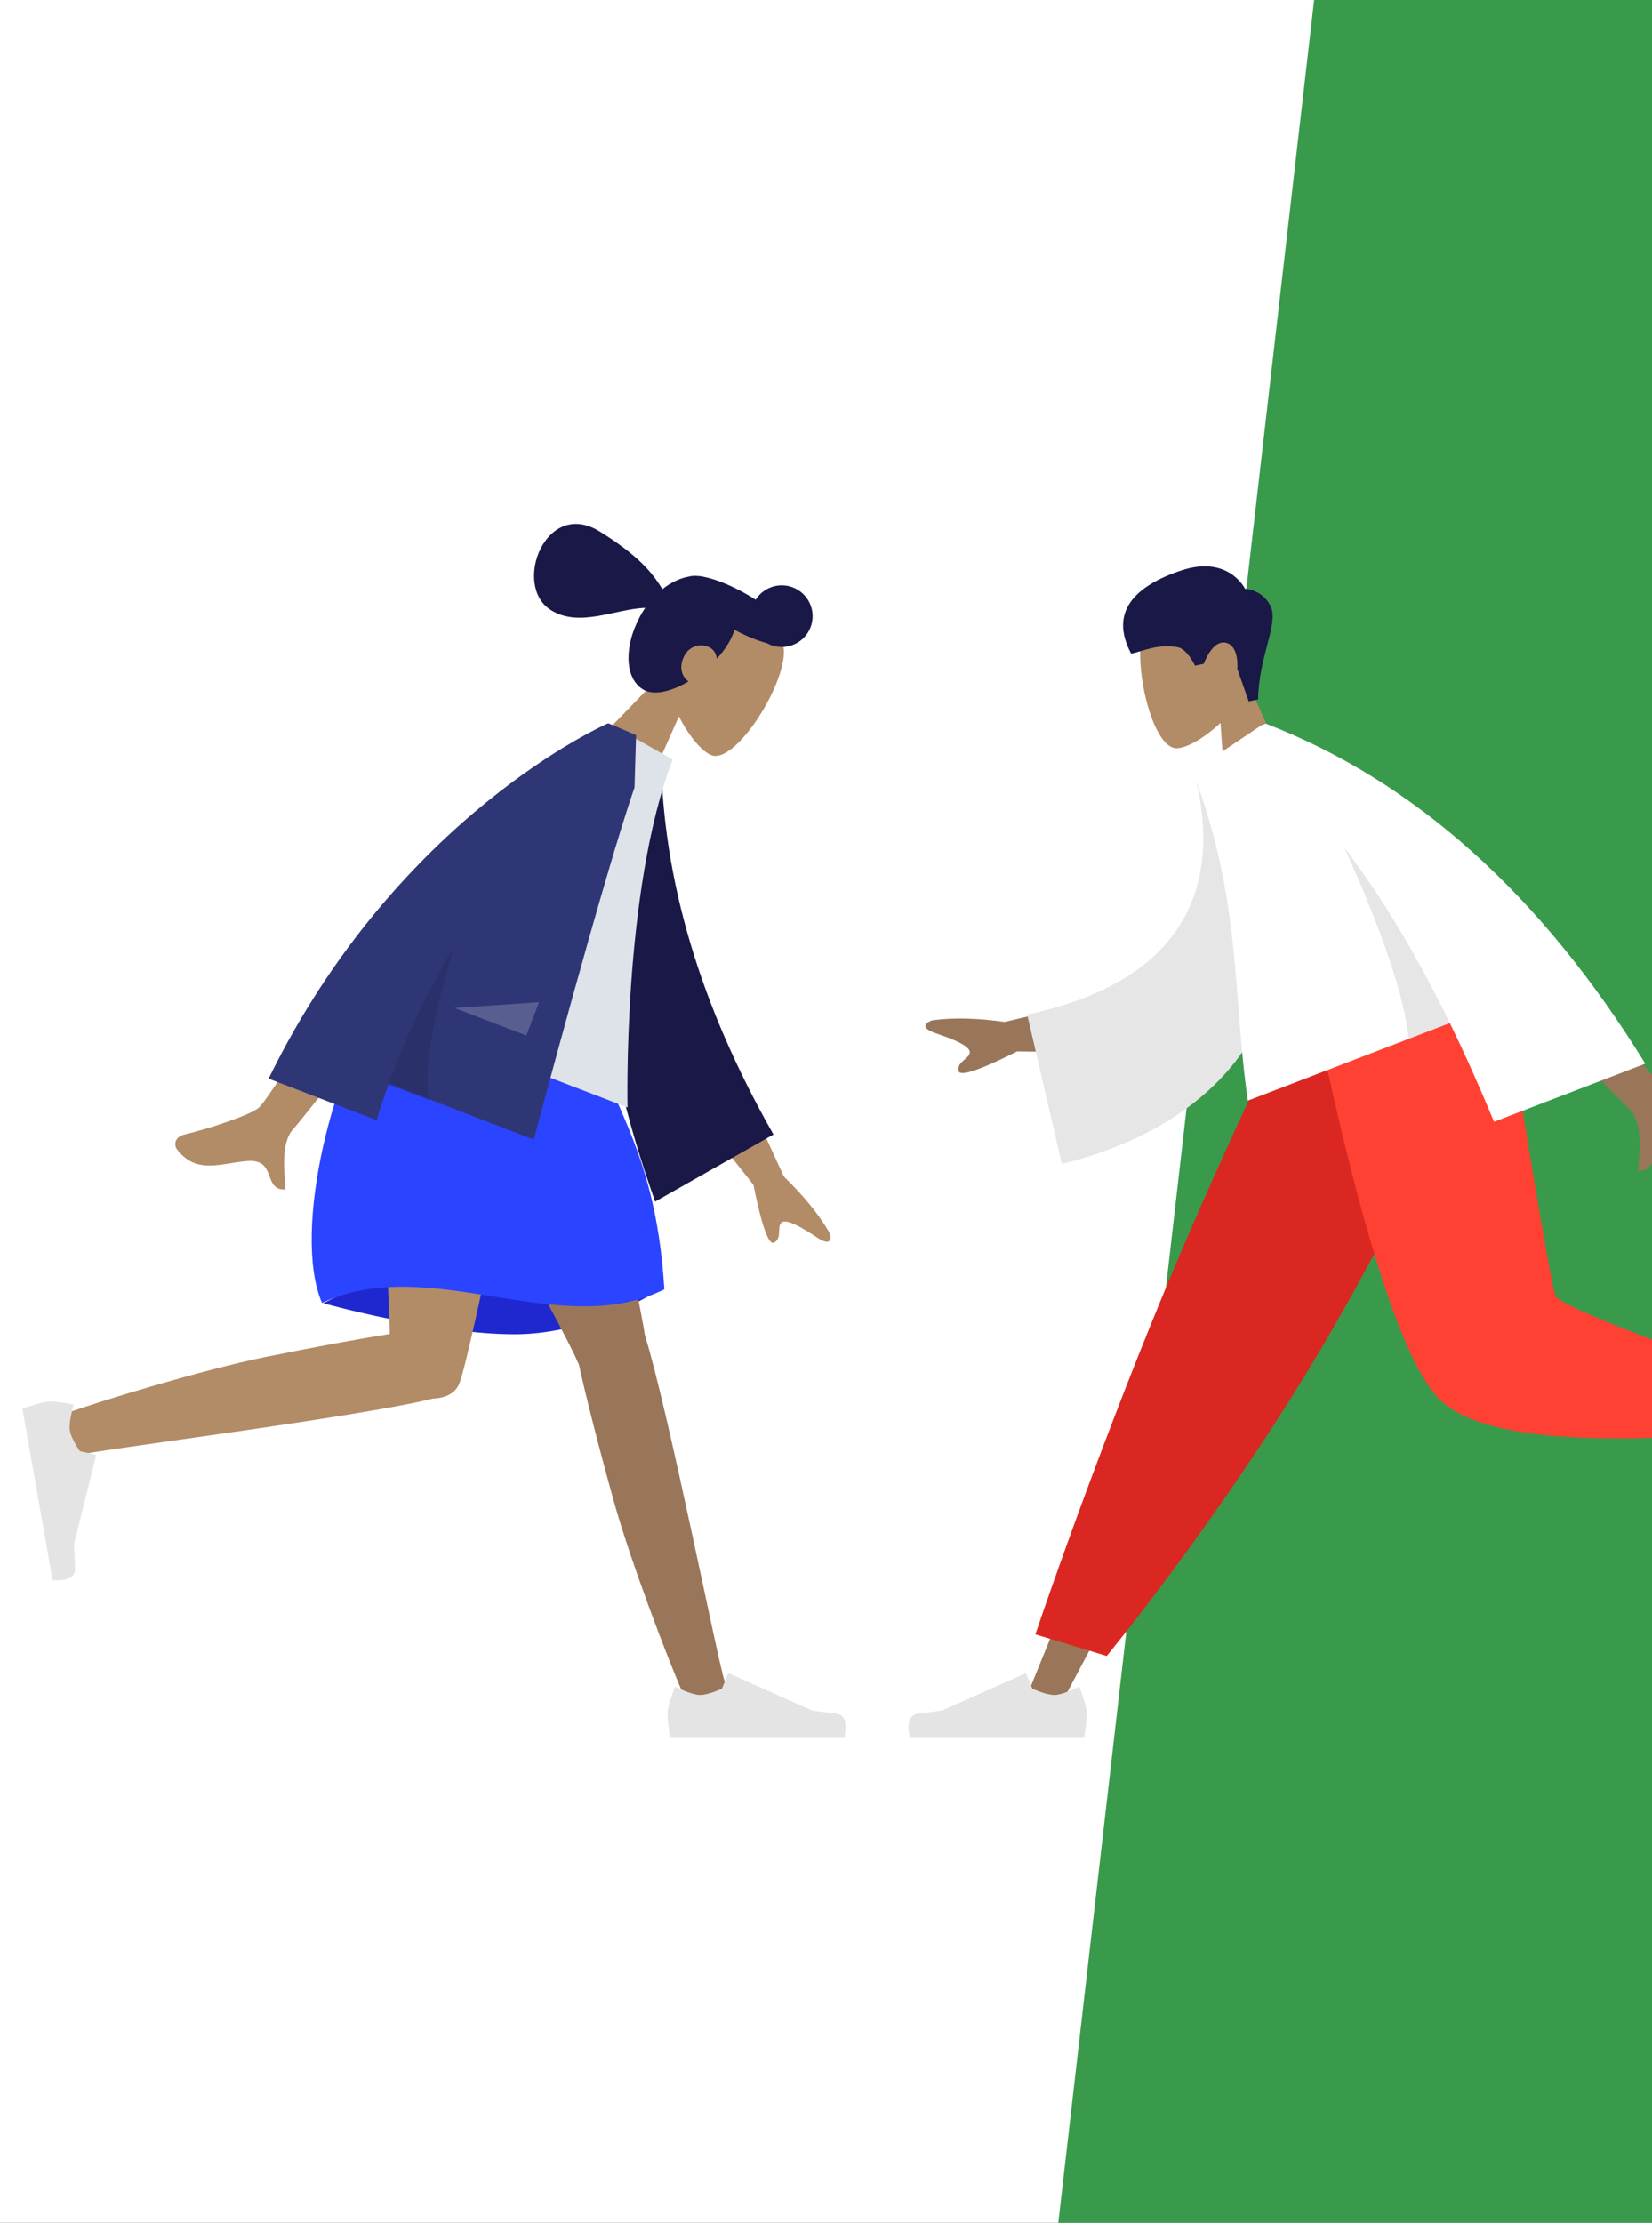 <svg width="2379" height="3200" viewBox="0 0 2379 3200" fill="none" xmlns="http://www.w3.org/2000/svg">
<rect x="0" y="0" width="2379" height="3200" fill="#333333" stroke="none"/>
<g id="Web&#226;&#128;&#148;Section Right" clip-path="url(#clip0_0_508)">
<rect width="2379" height="3200" fill="white"/>
<path id="Background" fill-rule="evenodd" clip-rule="evenodd" d="M3228 0H1892.43L1524 3200H3228V0Z" fill="#399A4B"/>
<g id="Humaaan">
<g id="Head">
<g id="Head_2">
<path id="Head_3" d="M975.306 876.901C1031.32 799.839 1132.44 887.673 1128.84 941.988C1125.25 996.303 1058.18 1097.86 1025.43 1087.51C1012.37 1083.38 992.846 1061.31 977.644 1031.37L925.28 1149.23L834.894 1092.75L956.639 967.159C952.014 935.946 955.865 903.646 975.306 876.901Z" fill="#B28B67"/>
</g>
<path id="hair" d="M1149.32 849.352C1170.12 862.349 1176.44 889.747 1163.45 910.546C1150.88 930.661 1124.84 937.237 1104.33 925.892C1090.78 922.3 1074.59 915.756 1057.73 906.73C1055.61 913.62 1052.27 920.866 1047.53 928.45C1043.34 935.147 1038.17 941.787 1032.3 948.147C1031.4 941.784 1028.41 936.13 1023.64 933.154C1010.32 924.829 994.197 929.994 986.926 941.631C977.698 956.399 979.549 972.408 991.461 981.04C966.809 995.551 941.183 1002.07 925.696 992.391C896.28 974.01 899.94 921.613 926.362 879.329C927.291 877.843 928.243 876.386 929.216 874.957C884.757 876.866 834.474 903.971 793.302 878.243C737.287 843.241 785.641 716.358 863.901 765.261C917.124 798.518 938.453 822.639 953.845 848.212C966.133 838.448 979.509 832.141 992.407 829.959C995.797 828.962 1000.19 828.723 1005.36 829.192C1008.62 829.377 1011.81 829.864 1014.9 830.663C1031.63 834.166 1053.54 842.954 1076.03 855.941C1080.23 858.366 1084.3 860.848 1088.2 863.362C1101.23 842.657 1128.56 836.38 1149.32 849.352Z" fill="#191847"/>
</g>
<g id="Bottom">
<path id="Skirt Shadow" fill-rule="evenodd" clip-rule="evenodd" d="M465.575 1876.16C465.575 1876.16 625.376 1920.85 741.317 1920.85C857.259 1920.85 956.701 1852.02 956.701 1852.02C956.701 1852.02 800.322 1806.14 699.13 1806.14C597.939 1806.14 465.575 1876.16 465.575 1876.16Z" fill="#1F28CF"/>
<path id="Leg" fill-rule="evenodd" clip-rule="evenodd" d="M833.541 1963.8C832.514 1962.26 831.647 1960.58 830.959 1958.76C816.719 1921.1 588.628 1514.84 565.904 1440.56H822.702C839.979 1497.03 917.741 1851.43 928.685 1922.14C963.214 2033.67 1034.31 2394.88 1043.38 2419.91C1052.93 2446.23 999.21 2473.65 984.895 2441.29C962.117 2389.8 907.845 2247.31 883.68 2160.31C861.025 2078.75 842.579 2005.37 833.541 1963.8Z" fill="#997659"/>
<path id="Leg_2" fill-rule="evenodd" clip-rule="evenodd" d="M623.445 2013.4C519.165 2039.76 137.733 2087.41 111.558 2094.88C84.632 2102.57 61.022 2047.07 94.305 2035.04C147.263 2015.91 293.187 1971.71 381.661 1953.68C452.824 1939.17 517.761 1927.33 561.358 1920.4C557.665 1797.93 540.781 1504.04 551.847 1440.56H779.066C768.454 1501.43 678.747 1945.57 662.074 1990.02C656.783 2005.89 640.994 2012.91 623.445 2013.4V2013.4Z" fill="#B28B67"/>
<g id="Left Shoe">
<path id="shoe" fill-rule="evenodd" clip-rule="evenodd" d="M105.666 2024.28C105.988 2023.16 105.306 2022 104.158 2021.77C97.365 2020.39 75.985 2016.36 66.109 2018.1C54.28 2020.18 32.279 2028.13 32.279 2028.13C34.699 2041.85 75.773 2274.79 75.773 2274.79C75.773 2274.79 109.256 2278.8 108.138 2257.64C107.019 2236.48 106.646 2222.42 106.646 2222.42L138.399 2095.32C138.536 2094.77 138.194 2094.22 137.644 2094.1L115.011 2089.12C115.011 2089.12 102.681 2071.52 100.567 2059.53C98.819 2049.62 103.867 2030.57 105.666 2024.28Z" fill="#E4E4E4"/>
</g>
<g id="Right Shoe">
<path id="shoe_2" fill-rule="evenodd" clip-rule="evenodd" d="M974.102 2428.99C973.049 2428.48 971.791 2428.95 971.362 2430.04C968.824 2436.49 961.142 2456.84 961.142 2466.87C961.142 2478.88 965.144 2501.93 965.144 2501.93C979.079 2501.93 1215.62 2501.93 1215.62 2501.93C1215.62 2501.93 1225.38 2469.65 1204.35 2467.08C1183.31 2464.5 1169.4 2462.43 1169.4 2462.43L1049.75 2409.09C1049.23 2408.86 1048.63 2409.1 1048.41 2409.62L1039.58 2431.05C1039.58 2431.05 1020.11 2440.13 1007.93 2440.13C997.865 2440.13 979.986 2431.85 974.102 2428.99Z" fill="#E4E4E4"/>
</g>
<path id="Skirt" fill-rule="evenodd" clip-rule="evenodd" d="M552.582 1440.56C552.582 1440.56 702.773 1397.59 836.797 1440.56C867.883 1582.39 943.418 1638.68 956.701 1856.13C805.711 1931.16 619.195 1802.63 463.764 1875.79C419.356 1773.45 481.528 1527 552.582 1440.56Z" fill="#2B44FF"/>
</g>
<g id="Body">
<path id="Skin" d="M614.419 1383.83C614.242 1384.06 434.734 1612.07 422.26 1625.46C403.541 1645.55 409.942 1689.56 411.154 1712.35C378.023 1714.14 399.022 1668.44 356.984 1671.35C318.613 1674 283.312 1691.93 254.607 1654.29C251.078 1649.66 250.135 1636.97 265.602 1633.27C304.135 1624.07 362.147 1604.33 372.712 1594.56C394.323 1574.58 527.911 1350.23 527.911 1350.23L614.419 1383.83ZM1128.87 1693.84C1157.45 1721.53 1179.27 1748.37 1194.33 1774.36C1196.97 1782.17 1197.96 1795.56 1176.81 1781.62C1155.67 1767.68 1132.8 1753.97 1125.57 1759.81C1118.35 1765.66 1126.72 1782.07 1114.93 1788.82C1107.07 1793.32 1097.08 1765.58 1084.98 1705.58L990.489 1586.7L1055.41 1534.18L1128.87 1693.84Z" fill="#B28B67"/>
<path id="Coat Back" fill-rule="evenodd" clip-rule="evenodd" d="M913.677 1081.2L951.887 1088.81C954.423 1266.69 1008.4 1448.16 1113.83 1633.2L943.415 1729.79C858.507 1491.33 834.775 1269.83 913.677 1081.2Z" fill="#191847"/>
<path id="Shirt" fill-rule="evenodd" clip-rule="evenodd" d="M584.455 1471.74L903.69 1594.28C903.69 1594.28 896.296 1281.95 968.671 1093.41L877.881 1042.1C755.477 1134.76 676.58 1276.42 584.455 1471.74Z" fill="#DDE3E9"/>
<path id="Coat Front" d="M882.165 1043.74C893.274 1048.45 915.898 1058.29 915.997 1058.33L913.741 1133.76C870.75 1256.79 768.705 1640.48 768.705 1640.48L559.748 1560.27C553.617 1577.31 547.824 1594.74 542.429 1612.58L386.83 1552.85C572.877 1172.5 875.568 1041.37 875.765 1041.28L875.816 1041.38C875.837 1041.36 875.859 1041.34 875.88 1041.33L882.165 1043.74Z" fill="#2F3676"/>
<path id="Shade" d="M653.682 1362.75C630.896 1439.13 608.526 1532.98 617.369 1584.26L559.155 1561.92C585.736 1487.69 618.788 1421.1 653.682 1362.75Z" fill="black" fill-opacity="0.1"/>
<path id="Light" fill-rule="evenodd" clip-rule="evenodd" d="M654.727 1451.14L776.329 1442.78L757.915 1490.75L654.727 1451.14Z" fill="white" fill-opacity="0.2"/>
</g>
</g>
<g id="Humaaan_2">
<g id="Head_4">
<g id="Head_5">
<path id="Head_6" d="M1812.65 896.406C1786.37 804.832 1661.31 852.787 1646.11 905.056C1630.91 957.324 1659.2 1075.7 1693.52 1077.17C1707.2 1077.76 1733.1 1063.69 1757.62 1040.76L1766.52 1169.42L1870.77 1147.26L1799.32 987.606C1814.34 959.857 1821.77 928.187 1812.65 896.406Z" fill="#B28B67"/>
</g>
<path id="Hair" fill-rule="evenodd" clip-rule="evenodd" d="M1811.78 1006.83C1812.49 945.84 1841.33 898.235 1830.11 873.427C1818.89 848.619 1792.88 847.518 1792.88 847.518C1792.88 847.518 1769.17 798.645 1701.31 821.12C1633.45 843.594 1597.17 881.471 1628.99 941.085C1645.82 937.506 1664.86 927.096 1695.18 931.554C1709.62 933.677 1720.87 958.285 1720.87 958.285L1733.57 955.585C1733.57 955.585 1745.54 920.998 1765.25 925.303C1784.95 929.608 1781.81 963.04 1781.81 963.04L1798.27 1009.71L1811.78 1006.83Z" fill="#191847"/>
</g>
<g id="Bottom_2">
<path id="Leg_3" fill-rule="evenodd" clip-rule="evenodd" d="M2102.44 1440.56L1772.46 1992.24L1525.07 2458.63H1471.78L1886.29 1440.56L2102.44 1440.56Z" fill="#997659"/>
<g id="Right Shoe_2">
<path id="shoe_3" fill-rule="evenodd" clip-rule="evenodd" d="M1552.14 2428.99C1553.19 2428.48 1554.45 2428.95 1554.88 2430.04C1557.42 2436.49 1565.1 2456.84 1565.1 2466.87C1565.1 2478.88 1561.1 2501.93 1561.1 2501.93C1547.16 2501.93 1310.62 2501.93 1310.62 2501.93C1310.62 2501.93 1300.86 2469.65 1321.9 2467.08C1342.93 2464.5 1356.84 2462.43 1356.84 2462.43L1476.5 2409.09C1477.01 2408.86 1477.61 2409.1 1477.83 2409.62L1486.66 2431.05C1486.66 2431.05 1506.13 2440.13 1518.31 2440.13C1528.38 2440.13 1546.26 2431.85 1552.14 2428.99Z" fill="#E4E4E4"/>
</g>
<path id="Pant" fill-rule="evenodd" clip-rule="evenodd" d="M1593.77 2383.95L1491.01 2352.86C1491.01 2352.86 1558.55 2150.97 1656.56 1908.51C1754.57 1666.06 1867.08 1440.56 1867.08 1440.56H2157.32C2157.32 1440.56 2032.23 1725.8 1892.1 1958.92C1751.97 2192.04 1593.77 2383.95 1593.77 2383.95Z" fill="#DB2721"/>
<path id="Leg_4" fill-rule="evenodd" clip-rule="evenodd" d="M2124.13 1440.56C2155.28 1634.42 2215.34 1882.1 2221.01 1889.75C2224.79 1894.84 2360.85 1940.43 2629.18 2026.52L2617.67 2073.51C2297.68 2027.34 2129.08 1991.52 2111.86 1966.05C2086.02 1927.85 1957.01 1626.02 1907.05 1440.56H2124.13Z" fill="#B28B67"/>
<path id="Pant_2" fill-rule="evenodd" clip-rule="evenodd" d="M2534.85 1985.9L2514.58 2061.58C2275.25 2082.57 2128.61 2067.4 2074.65 2016.08C2020.7 1964.75 1959.21 1772.91 1890.18 1440.56H2166.93C2210.67 1712.71 2235.12 1854.5 2240.29 1865.93C2245.45 1877.35 2343.64 1917.34 2534.85 1985.9Z" fill="#FF4133"/>
</g>
<g id="Body_2">
<path id="Skin_2" d="M2057.18 1306.39C2057.37 1306.57 2335.5 1585.1 2347.98 1598.49C2366.69 1618.58 2360.29 1662.59 2359.08 1685.38C2392.21 1687.17 2371.21 1641.47 2413.25 1644.38C2451.62 1647.03 2486.92 1664.96 2515.63 1627.32C2519.16 1622.69 2520.1 1610 2504.63 1606.3C2466.1 1597.1 2408.09 1577.36 2397.52 1567.59C2375.91 1547.61 2147.84 1271.2 2147.84 1271.2L2057.18 1306.39ZM1342.24 1468.91C1334.41 1471.65 1323.18 1479.19 1347.39 1487.44C1371.6 1495.69 1396.71 1505.46 1396.57 1514.88C1396.44 1524.29 1378.21 1527.8 1380.21 1541.44C1381.53 1550.53 1409.74 1541.26 1464.82 1513.64L1617.86 1515.31L1619.08 1430.7L1446.81 1471.21C1407.08 1465.56 1372.22 1464.8 1342.24 1468.91Z" fill="#997659"/>
<path id="Clothes Back" fill-rule="evenodd" clip-rule="evenodd" d="M1788.64 1078.72L1719.38 1110.74C1762.67 1275.84 1705.71 1412.48 1479.22 1460.57L1529.15 1675.41C1738.59 1624.6 1882.92 1477.54 1835.76 1247.48C1823.55 1187.92 1808.51 1126.83 1788.64 1078.72Z" fill="#E6E6E6"/>
<path id="Clothes" d="M1815.81 1044.51L1815.78 1044.6L1717.55 1110.6C1788.65 1295.84 1775.01 1436.67 1797.03 1584.48L2087.89 1472.83C2110.05 1518.32 2131.13 1565.72 2151.52 1614.89L2369.3 1531.29C2219.15 1287.65 2037.01 1124.49 1822.86 1041.8L1815.81 1044.51Z" fill="white"/>
<path id="Shade_2" d="M1935.95 1220.06C1976.22 1308.84 2020.98 1420.97 2028.77 1495.52L2087.89 1472.83C2042.77 1380.23 1993.18 1295.56 1935.95 1220.06Z" fill="black" fill-opacity="0.1"/>
</g>
</g>
</g>
<defs>
<clipPath id="clip0_0_508">
<rect width="2379" height="3200" fill="white"/>
</clipPath>
</defs>
</svg>
